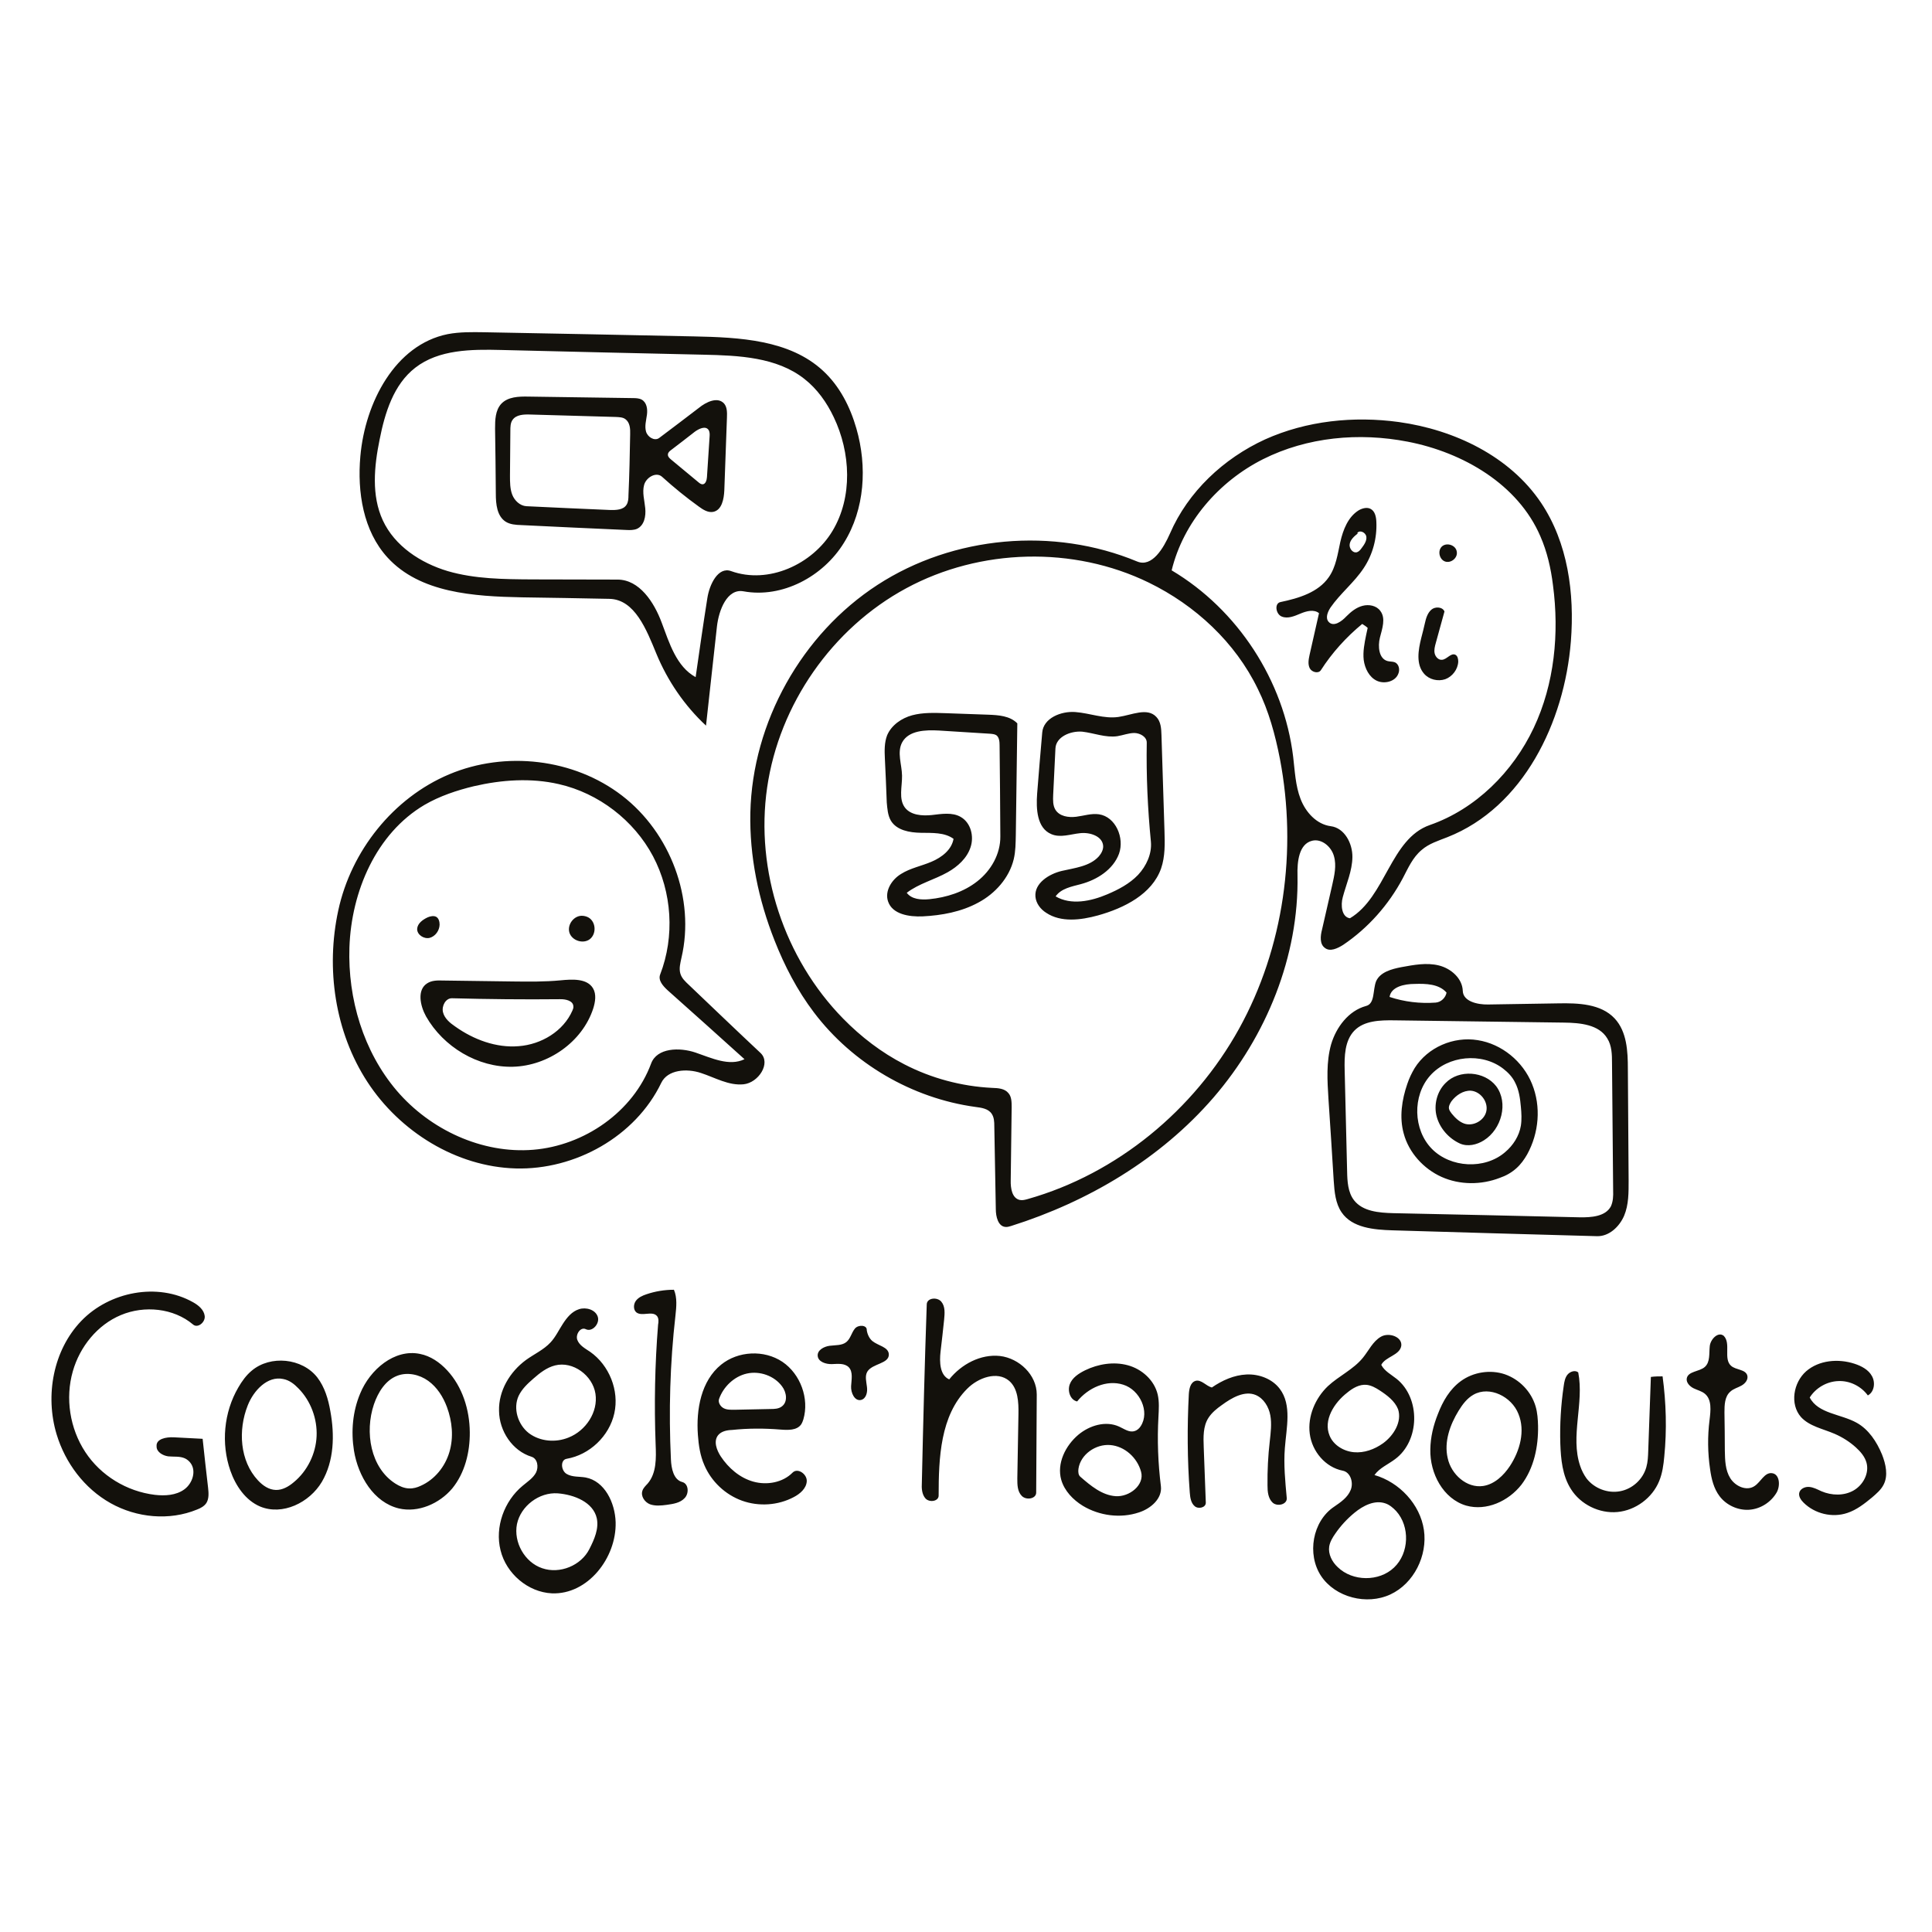 <svg xmlns="http://www.w3.org/2000/svg" viewBox="0 0 1024 1024" enable-background="new 0 0 1024 1024"><desc xmlns:shape="http://adobe.com/products/shape"><shape:version>1.0.1</shape:version><shape:captureDetail>0.750000</shape:captureDetail><shape:source>1</shape:source></desc><path fill="#13110C" d="M394 313.4c-8.6-1.5-13 9.9-14 18.6-1.9 17.5-3.9 35-5.8 52.6-11.4-10.6-20.4-23.8-26.3-38.1-5.2-12.6-11.4-28.9-25-29.1-15.5-.3-30.8-.6-46.3-.8-25.5-.5-54-2.3-71.2-21.1-12.9-14.1-16.1-34.7-14.4-53.7 2.5-28.4 18.4-59.1 46.3-64.7 6.3-1.2 12.8-1.1 19.4-1 37.1.7 74 1.4 111.1 2.2 24.2.5 50.7 1.8 68.4 18.2 8.8 8.1 14.4 19.1 17.7 30.6 5.8 20.1 4.5 42.8-6.6 60.6-11 17.9-32.7 29.5-53.3 25.7m-19.1 3.7c1.1-7.3 5.7-16.9 12.6-14.4 19.7 7.1 43.1-3.5 53.8-21.4s9.6-41.4.6-60.2c-3.7-7.8-8.8-15-15.6-20.3-14.6-11.5-34.7-12.4-53.4-12.8-35.7-.8-71.5-1.6-107.2-2.5-15.9-.4-33.1-.3-45.6 9.4-11.5 8.9-16.1 23.9-18.9 38.1-2.9 14.2-4.4 29.6 1.7 42.8 6.3 13.6 20 22.6 34.4 26.9 14.4 4.2 29.6 4.3 44.6 4.4 15.2 0 30.2.1 45.4.1 11.6 0 19.4 12 23.4 22.8 4.1 10.9 7.8 23.3 18 28.9 2-14 4-27.9 6.2-41.8zM179.3 482.5c6.8-31.5 29.1-59.6 58.8-72.1 29.7-12.5 66-8.4 91.6 11.3 25.6 19.7 38.8 54.6 31.5 85.9-.6 2.8-1.4 5.7-.6 8.4.7 2.5 2.7 4.3 4.5 6 12.7 12.1 25.3 24.2 38 36.1 5.7 5.4-1.1 15.8-9 16.6-7.9.8-15.2-3.6-22.6-6-7.5-2.5-17.6-1.8-21 5.2-13.7 28.5-45.7 46.3-77.2 45.4-31.5-.9-61.4-19.5-78.6-45.9s-22.1-60.1-15.4-90.9m71.9-65.8c-9.1 2.2-18.1 5.2-26.2 9.9-25.6 15.1-38.8 45.9-39.8 75.6-.9 27.2 7.4 55.1 25.1 75.9 17.7 20.7 45.2 33.5 72.3 31.3 27.1-2.2 53-20.1 62.5-45.7 3.1-8.4 15.1-8.7 23.6-5.8 8.5 2.9 17.8 7.4 25.9 3.5-13.5-12.2-27-24.3-40.7-36.5-2.5-2.3-5.2-5.3-4-8.4 7.8-20.2 6.3-43.6-3.8-62.7-10.1-19-28.8-33.4-49.9-38.2-14.8-3.4-30.3-2.3-45 1.1zM743.5 465.5c-7.5 14.1-18.4 26.4-31.6 35.3-3 1.9-7 3.8-9.7 1.6-2.8-2-2.4-6.3-1.5-9.7 1.8-7.9 3.6-15.7 5.4-23.6 1.1-5 2.4-10.3.9-15.4-1.4-5-6.5-9.3-11.5-8.1-7.1 1.7-8 11.2-7.8 18.4.8 42.9-16.5 85.2-44.5 117.7-28.1 32.5-66.4 55.2-107.3 68.1-1 .3-1.9.6-3 .5-3.9-.3-5.1-5.5-5.1-9.4-.3-14.6-.5-29.4-.8-44 0-2.3-.1-4.7-1.4-6.6-1.8-2.7-5.4-3.2-8.6-3.6-33.6-4.6-65.1-23-85.6-50.1-8.8-11.6-15.6-24.7-20.9-38.2-8.5-21.5-13.3-44.5-12.8-67.7 1.1-47.9 27.2-94.6 67.4-120.7s93.3-30.8 137.6-12.4c7.9 3.3 14-7.1 17.4-14.8 9.6-22.2 28.4-39.8 50.4-49.9 22-9.9 47-12.5 71-9.2 29.4 4.1 58.7 18.1 75.3 42.8 14.2 21.2 17.8 47.9 15.8 73.4-3.4 43-25.3 88-65.4 103.8-4.8 1.9-9.8 3.4-13.7 6.8-4.8 4-7.2 9.7-10 15M608.9 308.8c-40-19.5-89.4-18.2-128.6 3C441 333 413 373.4 406.6 417.4s9.1 90.7 40.3 122.5c9.4 9.6 20.3 18 32.4 24.2 14.3 7.4 30.3 11.7 46.5 12.5 3.2.1 6.7.3 8.7 2.8 1.7 1.9 1.7 4.9 1.7 7.5-.2 12.9-.3 25.9-.5 38.8-.1 4.1.7 9.4 4.8 10.3 1.4.3 2.9-.1 4.3-.5 47.3-13.4 88.1-47.2 111.9-90.2s30.9-94.7 21.7-143c-2.5-12.8-5.9-25.4-11.7-37.1-12-24.8-33.2-44.4-57.8-56.4m137.2-74.7c-25.8-5-53.2-2.5-76.7 9.3-23.4 11.8-42.2 33.4-48.4 58.9 35 20.8 59.5 58.4 64.4 98.8.9 7.5 1.2 15.3 3.9 22.3 2.7 7.1 8.5 13.5 16 14.5 7.3.9 11.6 9.1 11.5 16.4-.1 7.3-3.2 14.1-5.1 21.2-1.2 4.3-.6 10.6 3.8 11.2 19-11.3 21.4-42.1 42.3-49.4 24.4-8.5 44.1-28.2 55.1-51.5s13.6-50.1 10.2-75.7c-1.1-8.9-3.1-17.7-6.7-25.9-11.8-27.4-40.8-44.4-70.3-50.1zM742.8 512.6c6.6-1.2 13.3-2.5 19.8-.9s12.5 6.9 12.7 13.5c.2 5.6 7.8 7.3 13.4 7.2l37.2-.6c10.6-.2 22.6.2 29.9 8 6.5 7 7 17.4 7 26.8.1 19.7.3 39.3.4 59 0 6.3.1 12.9-2.4 18.8-2.5 5.8-8 11-14.4 10.8-36.1-1-72.2-2-108.3-3.1-9.9-.3-21.4-1.3-27-9.5-3.3-4.8-3.8-10.9-4.2-16.7-.9-14.5-1.8-29.1-2.8-43.6-.6-9.6-1.2-19.4 1.4-28.7 2.7-9.2 9.3-17.9 18.5-20.4 4.9-1.2 3.5-8.6 5.4-13.2 2.2-4.8 8.2-6.4 13.4-7.4M855 631l-.6-67.6c0-4.5-.1-9.2-2.5-13-4.4-7.4-14.4-8.3-23-8.4l-89.8-1.2c-7.6-.1-16.1.1-21.3 5.5-5.1 5.3-5.3 13.6-5.1 21 .4 17.8.9 35.6 1.3 53.5.1 5.3.4 11.2 3.7 15.4 4.6 5.9 13.2 6.6 20.7 6.8 33 .7 65.9 1.4 98.9 2.2 6.1.1 13.6-.4 16.5-5.8 1.2-2.6 1.3-5.6 1.2-8.4M736.5 528.4c7.8 2.6 16.2 3.6 24.4 3 2.9-.2 5.3-2.6 5.8-5.3-4-4.6-10.9-4.8-16.9-4.6-5.5 0-12.5 1.5-13.3 6.9zM278.8 720.8c4.3-3.1 9.4-5.4 13-9.3 2.7-2.9 4.4-6.6 6.5-9.8 2.2-3.4 4.8-6.6 8.6-7.8 3.7-1.2 8.6.2 9.9 3.9 1.3 3.7-2.9 8.4-6.3 6.7-2.8-1.4-5.6 2.8-4.5 5.7s4.1 4.5 6.8 6.3c10.1 7.1 15.5 20.5 12.8 32.6-2.7 12.1-13.1 22-25.3 24.1-3.4.6-3 6.2 0 8 3 1.8 6.8 1.3 10.1 1.9 10.1 1.9 15.6 13.4 15.9 23.7.5 18.9-14.8 38.5-33.8 37.7-12.7-.6-24.2-10.5-27.2-22.8-3.1-12.3 1.9-26.1 11.7-34.2 2.6-2.2 5.5-4 7.1-7 1.5-3 .8-7.4-2.4-8.4-10.1-3.1-17.1-13.6-17.2-24.3-.3-10.6 5.7-20.7 14.3-27m16.8 70.7c-9.8-.7-19.6 6.7-21.6 16.3-1.9 9.6 4.1 20.3 13.4 23.4 9.3 3.2 20.6-1.4 25-10.2 2.6-5.1 5.1-10.8 3.9-16.3-1.9-8.5-11.9-12.5-20.7-13.2m5.8-29.6c9.1-3.6 15.7-13.5 14.2-23.2s-11.9-17.4-21.4-15c-4.4 1.1-8.1 4-11.5 7-3.1 2.7-6 5.4-7.8 9.1-3.1 6.7-.4 15.3 5.4 19.8 6 4.5 14.3 5.1 21.1 2.3zM732.1 723.4c1.7 3.3 5.2 5.1 8.1 7.4 12.8 10.2 12.4 32.9-.8 42.6-3.7 2.8-8.2 4.6-10.9 8.4 13.2 3.8 24.2 15.5 26.2 29.1 2 13.6-5.3 28.4-17.8 34.2-12.5 5.8-29.1 1.6-36.7-9.8-7.6-11.5-4.6-29 6.9-36.7 3.5-2.4 7.2-4.9 8.8-8.9 1.6-3.9-.1-9.4-4.2-10.2-9.2-1.8-16.3-10.2-17.5-19.6-1.2-9.2 2.9-18.8 9.6-25.2 5.8-5.4 13.6-8.9 18.6-15.1 3.1-3.8 5.2-8.6 9.5-11.1s11.5.1 10.8 4.9c-.9 5-8.3 5.6-10.6 10M709 830.6c7.9 7.7 22 7.8 29.9.2 8-7.6 8.5-21.7 1.1-29.9-1.6-1.7-3.6-3.4-5.8-4.1-5.6-1.9-11.7 1.2-16.3 5-3.9 3.2-7.4 7-10.2 11.1-1.4 2-2.8 4.3-3.2 6.8-.6 4 1.5 8.1 4.5 10.9m22.2-93.7c-2-1.3-4.3-2.6-6.8-2.9-3.8-.4-7.4 1.7-10.3 4.1-7 5.4-12.8 14.6-9.4 22.8 2 5 7.4 8.3 12.9 8.8 5.4.5 10.9-1.5 15.4-4.7 5.7-4.1 10.2-11.5 8-18.1-1.7-4.3-5.8-7.4-9.8-10zM92.1 761.8c5.1.3 10.1.5 15.3.8.9 8.7 1.9 17.3 2.9 26 .3 2.8.5 5.7-.9 8-1.1 1.7-3.1 2.8-5 3.5-14.6 6-31.9 4.4-45.8-3.4s-24-21.3-28.6-36.5c-6.2-20.6-1.8-44.6 13.1-60.1s40.4-20.5 59.2-9.9c2.9 1.6 5.8 4 6.2 7.3.4 3.3-3.7 6.7-6.2 4.5-10.3-8.7-25.8-10.2-38.2-5-12.5 5.2-21.8 16.8-25.5 29.8-4.1 14.3-1.6 30.3 6.6 42.8 8.2 12.5 22 20.9 36.9 22.7 5.3.6 11.2.3 15.6-2.9 4.4-3.2 6.5-9.9 3.2-14.1-.7-.9-1.6-1.7-2.8-2.3-2.8-1.3-5.9-.8-8.9-1.1-3-.4-6.3-2.4-6.2-5.3-.4-4 5.1-5 9.1-4.8zM549.5 739.1l-.3 52c0 3.3-5.2 4.2-7.6 1.8-2.4-2.4-2.4-6-2.4-9.3l.6-34.2c.1-6.2-.2-13.4-4.9-17.5-6.3-5.4-16.5-1.7-22.3 4.2-14.2 14.2-15.1 36.6-15.1 56.6 0 3-4.7 3.8-6.9 1.6-2-2.2-2.2-5.5-2-8.5.7-31.5 1.5-63.1 2.6-94.5.1-3.4 5.5-4 7.7-1.4s1.8 6.3 1.5 9.6c-.6 5.6-1.2 11.3-1.9 17-.6 5.4-.4 12.4 4.6 14.6 6.5-8.1 16.7-13.5 26.9-12.4 10.2 1.2 19.5 10 19.5 20.4zM380.6 760.7c-2.5 3.2-.8 7.8 1.4 11.2 4.1 6.2 10.1 11.4 17.3 13.4 7.2 2 15.6.5 20.8-4.8 2.7-2.7 7.7.8 7.5 4.6-.2 3.8-3.6 6.7-6.9 8.4-8.3 4.4-18.5 5.1-27.4 1.9-8.9-3.2-16.3-10.2-20-18.9-2.2-5-3-10.4-3.4-15.9-1-13.6 1.7-28.7 12.3-37.3 9-7.3 22.8-8 32.5-1.5 9.6 6.5 14.3 19.5 11.1 30.5-.3.9-.6 1.8-1.2 2.7-2.3 3.2-7 3-10.9 2.7-8.6-.7-17.2-.7-25.7.2-2.8.1-5.7.7-7.4 2.8m33.9-25.9c-4.1-5.6-11.8-8.3-18.6-6.8s-12.5 7-14.8 13.5c-.6 1.8.7 4 2.5 4.9 1.7.9 3.9.8 5.8.8 6.3-.1 12.8-.3 19.1-.4 2 0 4.2-.1 5.8-1.3 3.4-2.4 2.6-7.6.2-10.7zM604.6 755.9c5-7.7-.5-19.3-9.3-22-8.8-2.8-18.6 1.7-24.4 8.9-3.7-.8-5.2-5.6-3.9-9.1s4.7-5.7 8.1-7.4c7-3.4 15.2-4.7 22.6-2.7 7.5 2 14.1 7.9 15.9 15.5.9 3.9.6 7.9.4 11.9-.7 12.3-.2 24.6 1.3 36.7.8 6.6-5.4 11.9-11.6 13.9-9.8 3.3-21 1.8-29.8-3.5-5.2-3.2-9.7-7.9-11.4-13.7-2.5-8.7 2.2-18.2 9.1-24 5.9-4.9 14.4-7.5 21.5-4.3 2.7 1.2 5.4 3.3 8.2 2.4 1.5-.4 2.6-1.5 3.3-2.6m.2 24.2c-2-7.5-8.7-13.6-16.4-14.2-7.7-.6-15.7 5-16.8 12.6-.2 1.5-.1 3.3 1 4.2 5.5 4.8 11.5 9.8 18.7 10.3 7.3.5 15.4-5.9 13.5-12.9zM211.4 799.5c-13.3-3.2-21.6-17.1-23.8-30.7-1.6-10.1-.7-20.7 3.3-30.2 5.2-12.7 18.2-23.8 31.7-21 5.6 1.1 10.5 4.5 14.4 8.7 8.1 8.7 11.9 20.9 12 32.8.1 10.6-2.6 21.6-9.3 29.8-6.8 8.1-18.1 13-28.3 10.6m5.4-10.6c2.2.1 4.3-.5 6.2-1.4 7.4-3.3 12.9-10.1 15.2-17.9 2.3-7.8 1.5-16.2-1.3-23.8-2-5.4-5.2-10.5-9.9-13.9-4.7-3.4-11.1-4.8-16.5-2.7-6.2 2.4-10.1 8.7-12.3 15.1-5 14.8-1.8 33.6 11.3 42 2.2 1.4 4.6 2.5 7.3 2.6zM175.1 748c2.3 12.6 2 26.3-4.5 37.4-6.6 11.1-20.9 18-32.7 13.1-7.8-3.3-13-11-15.8-19-5-14.4-3.5-30.9 4.2-44.1 1.9-3.3 4.2-6.5 7.1-8.9 9.9-8.4 26.8-6.7 34.8 3.6 3.9 5.1 5.8 11.5 6.9 17.9m-16.9-12.1c-2.3-2.4-4.9-4.4-8.1-5-8.3-1.8-15.7 6.1-18.8 14-5.2 13.1-4.2 29.4 5.4 39.7 2.6 2.8 5.8 5 9.5 5.1 3.5.1 6.8-1.8 9.5-4.1 7.2-5.9 11.7-15.1 12.1-24.4.4-9.1-3-18.6-9.6-25.3zM997.5 770.9c2 5.1 3.4 11.2.8 16.1-1.4 2.7-3.8 4.7-6.1 6.7-4 3.3-8.2 6.6-13.1 8.2-8 2.7-17.3.4-23.2-5.5-1.3-1.3-2.6-3.1-2.3-5 .4-2.3 3.1-3.5 5.3-3.3 2.3.2 4.3 1.3 6.5 2.3 5.4 2.3 11.9 2.5 17-.4s8.4-9.1 6.9-14.7c-.9-3.3-3.2-5.9-5.6-8.1-3.3-3-7.1-5.4-11.2-7.2-6.2-2.7-13.5-4-18-9-5.9-6.8-4-18.2 2.8-24.2 6.8-5.9 17-6.8 25.6-4 3.7 1.2 7.5 3.2 9.3 6.6 1.9 3.4 1.2 8.4-2.2 10.2-3.6-4.9-9.6-7.9-15.7-7.6-6 .2-11.9 3.6-15.1 8.7 4.4 8.6 16.5 8.7 24.9 13.4 6.3 3.5 10.6 10 13.4 16.8zM777.1 798c-12.2-3.6-19.3-17.1-19-29.8.1-6.5 1.6-12.7 4-18.7 2.6-6.8 6.3-13.2 12.2-17.5 6.6-4.8 15.6-6.2 23.3-3.6 7.8 2.7 14 9.2 16.3 17 1 3.4 1.2 6.9 1.3 10.3.2 11.1-2.2 22.5-8.8 31.2-6.9 8.8-18.6 14.1-29.3 11.1m3.9-58.8c-3.4 1.9-5.8 5.1-7.9 8.5-4.6 7.5-7.8 16.5-5.8 25.1 1.8 8.6 10.1 16.1 18.8 14.8 6-.9 10.9-5.6 14.2-10.6 5.3-8.1 8.2-18.6 4.5-27.6-3.6-9.2-15.3-15-23.8-10.2zM647.6 744.7c-2.7 1.9-5.3 4-7.1 6.8-2.9 4.5-2.7 10.2-2.5 15.6.4 9.7.7 19.6 1.1 29.3.1 2.7-4 3.6-5.9 1.9-2-1.7-2.4-4.6-2.6-7.3-1.3-17.3-1.4-34.7-.5-52.1.2-2.8.8-6.1 3.5-7 3.1-.9 5.6 2.7 8.7 3.5 5.5-3.8 11.8-6.6 18.4-6.9s13.6 2.3 17.6 7.6c6.5 8.6 3.5 20.7 2.7 31.4-.7 8.8.2 17.7 1 26.5.3 3.3-4.8 4.7-7.4 2.5-2.5-2.3-2.8-5.9-2.8-9.2-.1-7.8.3-15.7 1.2-23.4.5-4.6 1.1-9.2.3-13.7s-3.5-9-7.7-10.8c-5.9-2.5-12.7 1.4-18 5.3zM881.2 729.5c1.9 14 2.3 28.4.9 42.5-.4 4.4-1 8.9-2.7 13-3.6 8.9-12.5 15.5-22.1 16.4-9.6.9-19.6-4-24.7-12.2-4.5-7.1-5.3-15.7-5.6-24-.3-10.2.3-20.5 1.8-30.6.3-2.2.7-4.4 2-6 1.3-1.6 4-2.6 5.7-1.2 3.2 16.3-4.3 33.8 1 49.5.8 2.4 1.9 4.6 3.4 6.7 4.1 5.3 11.2 8 17.7 6.8 6.6-1.2 12.2-6.3 14-12.8.8-2.8.9-5.7 1-8.6.5-13.1.9-26.1 1.4-39.2 2.2-.3 4.2-.3 6.2-.3zM913.6 708c4 4-.3 12.2 3.9 15.9 2.6 2.3 7.6 1.8 8.6 5.1.6 2.2-1.1 4.3-3.1 5.4-1.9 1.1-4.2 1.6-5.9 3.2-3 2.6-3.1 7.1-3.1 11 .1 6.8.2 13.5.2 20.3.1 5 .2 10.3 2.9 14.6 2.7 4.3 8.7 7 12.9 4.1 3.3-2.2 5.2-7.2 9.1-6.8 4.2.4 4.6 6.6 2.6 10.2-3 5.2-8.6 8.8-14.6 9.2-5.9.4-12.1-2.4-15.7-7.2-3.1-4.1-4.3-9.2-5-14.2-1.3-8.7-1.4-17.5-.3-26.2.6-4.9 1.3-10.8-2.5-13.9-1.7-1.4-4-1.9-6-2.9s-3.9-3-3.6-5.1c.6-4 6.7-3.6 9.6-6.2 2.9-2.6 2.2-7.1 2.6-10.9.3-3.7 4.4-8 7.4-5.6zM348.2 697.5c-2.5-2.9-7.9.4-10.9-1.9-1.7-1.4-1.6-4.3-.3-6.1 1.3-1.8 3.5-2.8 5.6-3.5 4.7-1.6 9.6-2.4 14.6-2.4 1.8 4.2 1.3 9.1.8 13.7-2.9 25.3-3.6 50.8-2.4 76.2.2 4.8 1.4 10.8 6 12 3.4.9 3.7 6 1.3 8.5-2.4 2.6-6 3.1-9.5 3.6-3 .4-6.1.7-8.9-.3-2.8-1.1-5-4.3-4-7.2.5-1.5 1.7-2.6 2.8-3.8 4.7-5.5 4.5-13.5 4.2-20.7-.8-21.2-.4-42.4 1.3-63.5.3-1.5.4-3.4-.6-4.6zM462.4 710.8c3.1 2.5 8.5 3.1 8.7 7 .2 5.1-8.7 4.8-11.4 9.2-1.4 2.4-.5 5.3-.2 8.1.4 2.8-.4 6.2-3.1 6.9-3.4.8-5.5-3.8-5.3-7.3.2-3.5 1.1-7.5-1.2-10-2.3-2.3-5.8-1.8-9-1.7-3.2.1-7.2-1.2-7.5-4.3-.3-3.1 3.3-5 6.3-5.4 3.1-.4 6.6-.1 8.9-2 2.2-1.8 2.7-4.9 4.5-7.1 1.8-2.2 6.5-2 6.3.8.3 2.1 1.3 4.4 3 5.8zM549.7 420.7c.9-10.8 1.7-21.6 2.7-32.4.6-7.7 10-11.5 17.6-10.9 7.7.6 15.2 3.7 22.8 2.6 7-1 15.3-5.2 20.1 0 2.4 2.5 2.6 6.2 2.7 9.6.5 16.9 1.1 33.9 1.6 50.8.2 6.7.4 13.5-1.8 19.9-4.8 13.6-19.5 21-33.5 24.9-9.1 2.5-19.6 3.8-27.4-1.4-3-1.9-5.4-5-5.7-8.6-.6-7.1 7.2-12 14-13.6 6.9-1.6 14.8-2.4 19.6-7.7 1.3-1.5 2.4-3.5 2.3-5.5-.3-5.2-7-7.4-12.2-6.8-5 .5-10.5 2.6-15.3.5-7.6-3.2-8.1-13.3-7.5-21.4m23.2 47.9c-4.9 1.3-10.5 2.3-13.4 6.5 8.2 4.8 18.7 2.6 27.4-1.1 5.9-2.5 11.8-5.6 16.3-10.3 4.4-4.7 7.4-11.2 6.8-17.6-1.7-17.4-2.5-34.9-2.2-52.4.1-3.1-3.4-5.1-6.5-5.2-3.1 0-6 1.2-9.1 1.7-6.2.9-12.4-1.7-18.6-2.4-6.2-.5-13.9 2.7-14.2 8.9-.4 8.2-.8 16.5-1.2 24.7-.1 2.7-.2 5.5 1.2 7.8 2.2 3.5 6.9 4.2 11 3.7 4-.5 8.1-1.9 12.1-1.3 8.8 1.3 13.6 12.5 10.6 20.9-3.1 8.4-11.6 13.8-20.2 16.1zM472.2 435c-1.7-2.9-1.9-6.5-2.2-9.7-.3-7.8-.6-15.6-1-23.3-.2-4.1-.3-8.4 1.2-12.3 2.3-5.4 7.7-9.1 13.3-10.6s11.7-1.3 17.6-1.1c7.6.3 15.1.5 22.6.8 5.5.2 11.6.6 15.5 4.6-.3 19.8-.5 39.5-.8 59.2-.1 4.3-.1 8.6-1.1 12.8-2.4 9.9-9.8 18.2-18.8 23-9 4.9-19.4 6.8-29.5 7.3-7.2.3-16-1.1-18.3-7.9-1.9-5.5 1.9-11.6 6.9-14.6 4.9-3.1 10.9-4.2 16.2-6.5 5.4-2.3 10.6-6.3 11.6-12.1-4.8-3.5-11.3-3.1-17.3-3.2-6-.1-12.8-1.3-15.9-6.4m37-2c5.3 3 7.2 10.2 5.2 16.1-1.9 5.8-6.8 10.2-12.1 13.2-7.1 4-15.3 6-21.7 10.9 2.6 3.5 7.6 3.8 11.9 3.4 9.1-.9 18.3-3.8 25.5-9.5 7.3-5.7 12.3-14.5 12.2-23.8-.1-16.1-.2-32.3-.4-48.3 0-1.9-.2-4.2-1.7-5.3-.9-.6-2.2-.7-3.3-.8-9-.6-18.1-1.1-27.1-1.7-7.2-.4-16-.1-19.5 6.2-2.9 5.3-.2 11.7-.1 17.7.1 5.8-1.9 12.3 1.5 16.9 3.1 4.1 9.1 4.5 14.2 4 5.2-.6 10.9-1.6 15.4 1zM755.2 330.4c.6-2.7 1.4-5.5 3.5-7.3 2-1.7 5.9-1.5 6.9 1-1.5 5.5-3.1 11.2-4.6 16.7-.5 1.8-1 3.7-.6 5.5.4 1.8 2 3.6 3.9 3.4 2.6-.2 4.6-3.7 7-2.7 1.3.6 1.6 2.3 1.6 3.7-.2 4.1-3.1 7.9-6.9 9.3-3.9 1.3-8.5.2-11.2-2.9-4.4-5-3.1-12.6-1.5-19 .7-2.6 1.3-5.1 1.9-7.7zM764.4 289.5c-2.6 2.2-1.6 7 1.5 8.1 3.2 1.1 6.9-2 6.2-5.3-.5-3.3-5.1-4.9-7.7-2.8zM722 330.7c-8.5 7-16 15.3-21.9 24.5-1.3 2-4.8 1.1-5.9-1-1.1-2.2-.6-4.7-.1-7.1 1.6-7.4 3.4-14.7 5-22.1-2.7-2.2-6.7-1.1-9.8.2s-6.7 2.9-9.9 1.6c-3.2-1.2-4.1-7-.7-7.7 9.6-2 20-5.1 25.6-13.2 3.8-5.4 4.7-12.3 6.1-18.7 1.5-6.5 4.1-13.2 9.7-16.7 1.9-1.1 4.4-1.8 6.3-.8 2.4 1.2 3 4.3 3.1 6.9.4 8.6-1.9 17.3-6.7 24.5-5 7.6-12.4 13.4-17.6 20.9-1.5 2.3-2.9 5.6-.9 7.7 2.6 2.7 6.8-.3 9.3-3 2.5-2.5 5.2-4.7 8.6-5.6 3.4-.9 7.4-.1 9.4 2.7 3 3.9 1 9.4-.2 14.1-1.2 4.7-.6 11.3 4.1 12.5 1.2.3 2.6.2 3.7.6 2.3.9 2.9 4 1.9 6.2-1.6 4.1-7.4 5.5-11.4 3.6s-6.3-6.5-6.9-11c-.5-4.4.4-8.9 1.3-13.3.3-1.2.5-2.5.8-3.7-.7-.7-1.8-1.4-2.9-2.1m-2.4-47.9c-1.8 1.4-3.8 3.2-4.2 5.4-.5 2.3 1.5 5.1 3.8 4.5 1-.3 1.8-1.2 2.5-2.2 1.3-1.7 2.8-3.9 2.5-6-.3-2.3-3.5-3.8-4.8-2l.2.3zM226.4 521.2c2.4-1.6 5.5-1.6 8.4-1.5 12.4.2 24.7.3 37.1.5 8.4.1 16.8.2 25.2-.6 6.2-.6 14-1.1 17.2 4.2 1.9 3.2 1.2 7.3.1 10.8-5.8 17.7-23.9 30.3-42.5 30.8s-36.9-10.5-46.1-26.7c-3.2-5.8-4.8-14.1.6-17.5m14.9 22.9c9.7 6.9 21.7 11.4 33.6 10.4 12-.9 23.7-7.9 28.5-18.9.3-.7.6-1.4.5-2.2-.1-3-4.1-3.9-7.2-3.8-19 .2-38.1 0-57.1-.5-3.4-.1-5.6 4.1-4.8 7.4.8 3.3 3.7 5.7 6.5 7.6zM308.9 485.4c1.1.1 2.2.4 3.2 1 3.8 2.4 4.1 8.6.5 11.4-3.6 2.7-9.5.7-10.8-3.5-1.3-4.4 2.6-9.3 7.1-8.9zM383.8 213.9c1.6 1.9 1.6 4.7 1.5 7.3-.5 12.9-.9 25.8-1.4 38.7-.2 4.6-1.3 10.5-5.9 11.4-2.7.5-5.3-1.1-7.6-2.8-6.8-4.9-13.2-10.1-19.5-15.8-3.1-2.8-8.4.3-9.5 4.3-1.1 4 .2 8.2.6 12.4.4 4.2-.5 9.1-4.4 10.9-1.7.7-3.7.7-5.5.6-18.6-.8-37.3-1.7-55.9-2.6-2.9-.1-5.8-.3-8.2-1.8-4.6-3-5.2-9.3-5.2-14.8-.1-11.5-.2-23-.4-34.5 0-4.6.1-9.7 3.3-13.2 3.5-3.7 9.2-3.9 14.3-3.8 18.5.3 37.1.5 55.6.8 1.5 0 3.2.1 4.5.8 2.7 1.5 3.2 5 2.8 8-.4 3-1.3 6-.5 8.9.8 2.9 4.4 5.2 6.9 3.5 7.1-5.3 14-10.6 21.1-16 3.9-3.2 10-6.1 13.4-2.3M334 230.2c.1-3-.1-6.3-2.6-8.1-1.4-1-3.3-1-5-1.1-15.2-.4-30.3-.9-45.6-1.3-3.3-.1-7.2.1-9.1 2.8-1.2 1.6-1.2 3.9-1.2 5.9-.1 7.9-.1 15.8-.2 23.7 0 3.4 0 7 1.2 10.1s4.1 5.9 7.5 6.1c14.7.7 29.5 1.4 44.2 2 3.3.1 7.2 0 8.9-2.8.9-1.4 1-3.3 1-5 .5-10.6.7-21.5.9-32.3m38.4 26.5c1.6-.1 2.2-2.2 2.3-3.8.5-7.2.9-14.3 1.4-21.5.1-1.2.1-2.6-.6-3.6-1.6-2.2-5-.6-7.2 1-4.2 3.3-8.5 6.6-12.7 9.8-.8.6-1.6 1.3-1.6 2.4s.8 1.8 1.6 2.5c4.9 4.1 9.8 8.1 14.7 12.2.6.5 1.3 1 2.1 1zM226.7 486.2c1.4-.6 3.3-1 4.6-.2 1.3.8 1.7 2.6 1.7 4.1-.1 3.2-2.3 6.2-5.3 7-3.1.7-6.7-1.7-6.6-4.8.2-2.9 3-4.9 5.6-6.1zM793 575.7c6.6 8.8 2.9 22.8-6.5 28.7-3.8 2.4-8.6 3.5-12.7 1.7-5.9-2.7-10.6-8-12.3-14.2s.1-13.4 4.7-17.9c7.1-7.3 20.6-6.3 26.8 1.7m-23.7 8c-.8 1.2-1.6 2.7-1.3 4 .2.9.8 1.7 1.4 2.5 1.8 2.2 3.9 4.3 6.6 5.3 4.8 1.7 10.8-1.6 11.8-6.6s-3.1-10.4-8.2-10.8c-4-.2-7.9 2.4-10.3 5.6zM803.6 619.3c-2.6 2.3-5.5 3.9-8.7 5-9.8 3.8-21.2 3.8-30.8-.5-9.6-4.3-17.4-12.9-20.1-23-2.4-8.6-1-17.9 1.9-26.3 1-3 2.3-5.7 3.9-8.4 6.9-11 20.6-16.9 33.4-14.8 12.8 2 24 11.3 28.8 23.2 4.9 12 3.7 26-2.6 37.4-1.5 2.6-3.3 5.2-5.8 7.4m-6.9-52.9c-11.3-8.7-29.2-7-38.7 3.7s-9 28.7.9 38.8c9.9 10.1 28 11.1 38.8 1.8 4.3-3.6 7.5-8.6 8.4-14.1.5-3.3.3-6.7 0-9.9-.4-4.5-1-9-3.1-13-1.4-2.9-3.7-5.3-6.3-7.3z"/></svg>